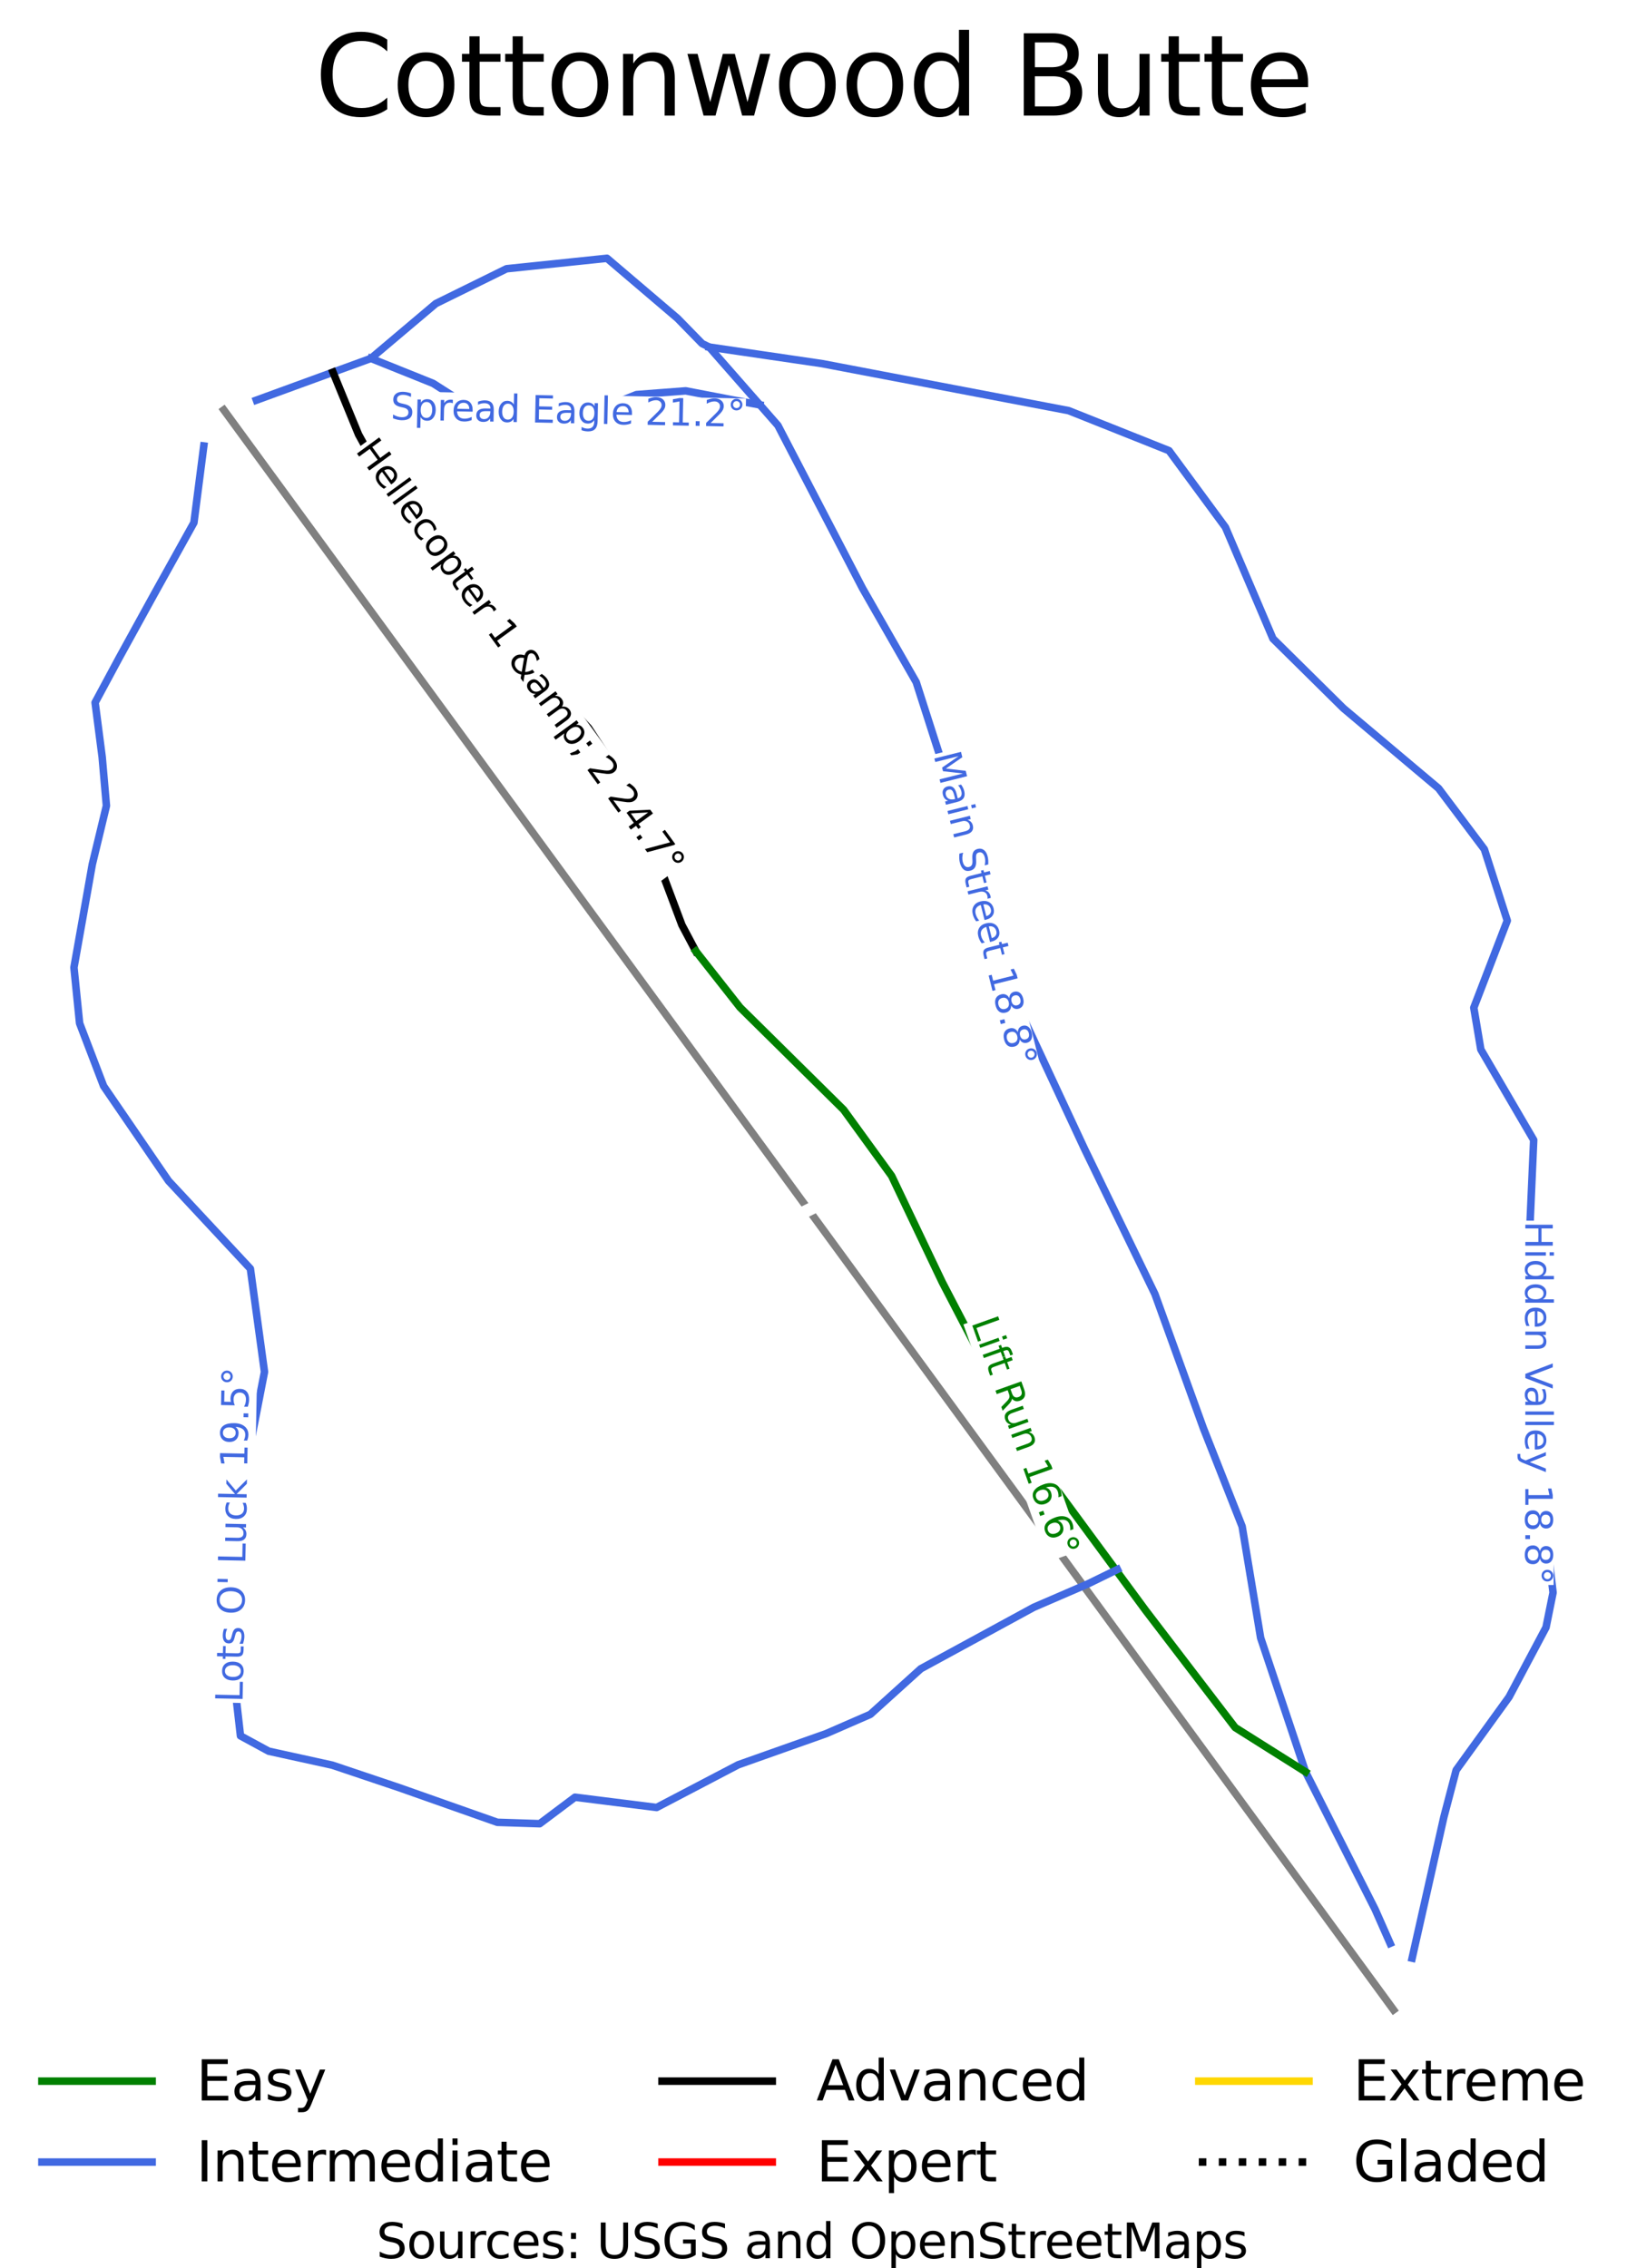 <?xml version="1.0" encoding="utf-8" standalone="no"?>
<!DOCTYPE svg PUBLIC "-//W3C//DTD SVG 1.1//EN"
  "http://www.w3.org/Graphics/SVG/1.1/DTD/svg11.dtd">
<svg height="123.431pt" version="1.1" viewBox="0 0 88.564 123.431" width="88.564pt" xmlns="http://www.w3.org/2000/svg" xmlns:xlink="http://www.w3.org/1999/xlink">
 <defs>
  <style type="text/css">*{stroke-linecap:butt;stroke-linejoin:round;}</style>
 </defs>
 <g id="figure_1">
  <g id="patch_1">
   <path d="M 0 123.431 
L 88.564 123.431 
L 88.564 0 
L 0 0 
z
" style="fill:#ffffff;"/>
  </g>
  <g id="axes_1">
   <g id="line2d_1">
    <path clip-path="url(#pa520567bc5)" d="M 13.958 21.777 
" style="fill:none;stroke:#008000;stroke-linecap:square;stroke-width:0.001;"/>
   </g>
   <g id="line2d_2">
    <path clip-path="url(#pa520567bc5)" d="M 13.958 21.777 
" style="fill:none;stroke:#4169e1;stroke-linecap:square;stroke-width:0.001;"/>
   </g>
   <g id="line2d_3">
    <path clip-path="url(#pa520567bc5)" d="M 13.958 21.777 
" style="fill:none;stroke:#000000;stroke-linecap:square;stroke-width:0.001;"/>
   </g>
   <g id="line2d_4">
    <path clip-path="url(#pa520567bc5)" d="M 13.958 21.777 
" style="fill:none;stroke:#ff0000;stroke-linecap:square;stroke-width:0.001;"/>
   </g>
   <g id="line2d_5">
    <path clip-path="url(#pa520567bc5)" d="M 13.958 21.777 
" style="fill:none;stroke:#ffd700;stroke-linecap:square;stroke-width:0.001;"/>
   </g>
   <g id="line2d_6">
    <path clip-path="url(#pa520567bc5)" d="M 13.958 21.777 
" style="fill:none;stroke:#000000;stroke-dasharray:0.001,0.002;stroke-dashoffset:0;stroke-width:0.001;"/>
   </g>
   <g id="line2d_7">
    <path clip-path="url(#pa520567bc5)" d="M 75.857 109.375 
L 73.867 106.654 
L 71.878 103.933 
L 69.888 101.212 
L 67.898 98.491 
L 65.908 95.77 
L 63.918 93.049 
L 61.928 90.328 
L 59.938 87.608 
L 57.949 84.887 
L 55.959 82.166 
L 53.969 79.445 
L 51.979 76.724 
L 49.989 74.003 
L 47.999 71.282 
L 46.009 68.561 
L 44.019 65.841 
L 42.03 63.12 
L 40.04 60.399 
L 38.05 57.678 
L 36.06 54.957 
L 34.07 52.236 
L 32.08 49.515 
L 30.09 46.795 
L 28.101 44.074 
L 26.111 41.353 
L 24.121 38.632 
L 22.131 35.911 
L 20.141 33.19 
L 18.151 30.469 
L 16.161 27.748 
L 14.172 25.028 
L 12.182 22.307 
" style="fill:none;stroke:#808080;stroke-linecap:square;stroke-width:0.41;"/>
   </g>
   <g id="line2d_8">
    <path clip-path="url(#pa520567bc5)" d="M 13.958 21.777 
L 15 21.397 
L 16.042 21.016 
L 17.084 20.636 
L 18.126 20.256 
L 19.159 19.88 
L 20.191 19.504 
L 21.074 18.758 
L 21.957 18.012 
L 22.84 17.267 
L 23.723 16.521 
L 24.686 16.047 
L 25.649 15.573 
L 26.612 15.099 
L 27.575 14.625 
L 28.942 14.483 
L 30.308 14.341 
L 31.675 14.198 
L 33.041 14.056 
L 34 14.873 
L 34.96 15.69 
L 35.919 16.507 
L 36.878 17.324 
L 38.22 18.698 
L 38.604 18.887 
L 39.294 19.674 
L 39.984 20.46 
L 40.674 21.247 
L 41.364 22.033 
L 42.344 23.151 
L 42.919 24.258 
L 43.495 25.365 
L 44.07 26.472 
L 44.645 27.579 
L 45.221 28.686 
L 45.796 29.793 
L 46.371 30.9 
L 46.947 32.007 
L 47.678 33.286 
L 48.41 34.565 
L 49.141 35.844 
L 49.873 37.123 
L 50.184 38.094 
L 50.496 39.065 
L 50.807 40.036 
L 51.119 41.007 
L 51.55 42.689 
L 51.982 44.37 
L 52.413 46.052 
L 52.845 47.733 
L 53.48 49.474 
L 54.116 51.215 
L 54.751 52.955 
L 55.387 54.696 
L 55.842 55.673 
L 56.297 56.65 
L 56.753 57.626 
L 57.208 58.603 
L 57.664 59.58 
L 58.119 60.557 
L 58.575 61.534 
L 59.03 62.51 
L 59.51 63.499 
L 59.989 64.488 
L 60.469 65.477 
L 60.949 66.466 
L 61.428 67.454 
L 61.908 68.443 
L 62.388 69.432 
L 62.867 70.421 
L 63.526 72.244 
L 64.185 74.068 
L 64.844 75.892 
L 65.503 77.716 
L 66.031 79.053 
L 66.559 80.391 
L 67.086 81.729 
L 67.614 83.067 
L 67.866 84.583 
L 68.118 86.099 
L 68.37 87.614 
L 68.621 89.13 
L 69.232 90.954 
L 69.843 92.777 
L 70.454 94.6 
L 71.065 96.424 
L 71.539 97.359 
L 72.013 98.295 
L 72.486 99.231 
L 72.96 100.166 
L 73.434 101.102 
L 73.907 102.037 
L 74.381 102.973 
L 74.854 103.908 
L 75.262 104.832 
L 75.67 105.756 
" style="fill:none;stroke:#4169e1;stroke-linecap:square;stroke-width:0.41;"/>
   </g>
   <g id="line2d_9">
    <path clip-path="url(#pa520567bc5)" d="M 38.604 18.887 
L 40.139 19.112 
L 41.673 19.337 
L 43.207 19.562 
L 44.741 19.787 
L 46.42 20.107 
L 48.098 20.427 
L 49.777 20.746 
L 51.455 21.066 
L 53.133 21.386 
L 54.812 21.706 
L 56.49 22.026 
L 58.168 22.346 
L 59.535 22.89 
L 60.901 23.435 
L 62.268 23.979 
L 63.634 24.524 
L 64.401 25.566 
L 65.169 26.608 
L 65.936 27.65 
L 66.703 28.692 
L 67.35 30.207 
L 67.998 31.723 
L 68.645 33.239 
L 69.292 34.755 
L 70.251 35.702 
L 71.21 36.649 
L 72.169 37.597 
L 73.128 38.544 
L 74.422 39.633 
L 75.717 40.723 
L 77.011 41.812 
L 78.306 42.901 
L 78.929 43.73 
L 79.553 44.559 
L 80.176 45.388 
L 80.799 46.217 
L 81.111 47.188 
L 81.423 48.159 
L 81.735 49.13 
L 82.047 50.101 
L 81.591 51.285 
L 81.136 52.469 
L 80.68 53.654 
L 80.224 54.838 
L 80.416 55.974 
L 80.607 57.111 
L 81.327 58.343 
L 82.046 59.574 
L 82.765 60.806 
L 83.485 62.038 
L 83.437 63.127 
L 83.389 64.216 
L 83.341 65.305 
L 83.293 66.395 
L 83.365 68.218 
L 83.437 70.042 
L 83.509 71.865 
L 83.581 73.689 
L 83.581 75.015 
L 83.581 76.341 
L 83.581 77.668 
L 83.581 78.994 
L 83.725 80.107 
L 83.868 81.22 
L 84.012 82.333 
L 84.156 83.446 
L 84.347 85.057 
L 84.539 86.667 
L 84.156 88.561 
L 83.653 89.509 
L 83.149 90.456 
L 82.646 91.404 
L 82.143 92.351 
L 81.423 93.346 
L 80.704 94.341 
L 79.984 95.335 
L 79.265 96.33 
L 78.929 97.609 
L 78.594 98.888 
L 78.378 99.847 
L 78.162 100.806 
L 77.947 101.765 
L 77.731 102.724 
L 77.515 103.683 
L 77.299 104.642 
L 77.083 105.601 
L 76.868 106.561 
" style="fill:none;stroke:#4169e1;stroke-linecap:square;stroke-width:0.41;"/>
   </g>
   <g id="line2d_10">
    <path clip-path="url(#pa520567bc5)" d="M 20.191 19.504 
L 21.883 20.183 
L 23.575 20.863 
L 24.64 21.542 
L 25.706 22.221 
L 27.357 22.425 
L 28.543 22.442 
L 29.729 22.459 
L 30.915 22.476 
L 32.101 22.493 
L 33.373 21.983 
L 34.645 21.474 
L 35.986 21.372 
L 37.326 21.27 
L 38.564 21.508 
L 39.802 21.746 
L 41.364 22.033 
" style="fill:none;stroke:#4169e1;stroke-linecap:square;stroke-width:0.41;"/>
   </g>
   <g id="line2d_11">
    <path clip-path="url(#pa520567bc5)" d="M 18.126 20.256 
L 18.822 21.952 
L 19.518 23.647 
L 20.034 24.581 
L 20.549 25.515 
L 21.065 26.449 
L 21.581 27.383 
L 22.139 28.181 
L 22.698 28.979 
L 23.257 29.777 
L 23.815 30.575 
L 24.374 31.373 
L 24.932 32.171 
L 25.491 32.969 
L 26.05 33.767 
L 27.133 34.786 
L 28.216 35.805 
L 29.299 36.824 
L 30.382 37.843 
L 31.207 38.726 
L 32.032 39.609 
L 32.788 40.763 
L 33.545 41.918 
L 33.992 42.835 
L 34.438 43.752 
L 34.885 44.669 
L 35.332 45.586 
L 35.779 46.774 
L 36.226 47.963 
L 36.673 49.151 
L 37.12 50.34 
L 37.877 51.766 
" style="fill:none;stroke:#000000;stroke-linecap:square;stroke-width:0.41;"/>
   </g>
   <g id="line2d_12">
    <path clip-path="url(#pa520567bc5)" d="M 37.877 51.766 
L 39.08 53.294 
L 40.283 54.823 
L 40.988 55.519 
L 41.693 56.215 
L 42.398 56.911 
L 43.102 57.607 
L 43.807 58.303 
L 44.512 58.999 
L 45.217 59.696 
L 45.922 60.392 
L 46.575 61.292 
L 47.228 62.192 
L 47.882 63.092 
L 48.535 63.992 
L 49.222 65.435 
L 49.91 66.879 
L 50.597 68.322 
L 51.285 69.765 
L 51.912 70.971 
L 52.539 72.176 
L 53.167 73.382 
L 53.794 74.587 
L 54.422 75.793 
L 55.049 76.998 
L 55.676 78.204 
L 56.304 79.409 
L 57.06 80.437 
L 57.816 81.464 
L 58.573 82.491 
L 59.329 83.519 
L 60.086 84.546 
L 60.842 85.573 
L 61.598 86.6 
L 62.355 87.628 
L 62.965 88.426 
L 63.575 89.224 
L 64.185 90.022 
L 64.795 90.82 
L 65.405 91.618 
L 66.015 92.416 
L 66.625 93.214 
L 67.236 94.012 
L 68.193 94.615 
L 69.15 95.218 
L 70.108 95.821 
L 71.065 96.424 
" style="fill:none;stroke:#008000;stroke-linecap:square;stroke-width:0.41;"/>
   </g>
   <g id="line2d_13">
    <path clip-path="url(#pa520567bc5)" d="M 11.093 24.27 
L 10.959 25.313 
L 10.824 26.357 
L 10.69 27.4 
L 10.556 28.443 
L 10.018 29.411 
L 9.48 30.379 
L 8.942 31.346 
L 8.404 32.314 
L 7.924 33.186 
L 7.444 34.059 
L 6.964 34.931 
L 6.484 35.804 
L 5.831 37.018 
L 5.177 38.233 
L 5.369 39.713 
L 5.561 41.193 
L 5.677 42.52 
L 5.793 43.848 
L 5.409 45.442 
L 5.024 47.036 
L 4.775 48.44 
L 4.525 49.844 
L 4.275 51.247 
L 4.026 52.651 
L 4.179 54.169 
L 4.333 55.686 
L 4.986 57.394 
L 5.639 59.101 
L 6.522 60.391 
L 7.406 61.681 
L 8.289 62.972 
L 9.173 64.262 
L 10.287 65.457 
L 11.401 66.652 
L 12.515 67.847 
L 13.629 69.042 
L 13.821 70.446 
L 14.013 71.85 
L 14.205 73.254 
L 14.397 74.658 
L 14.205 75.645 
L 14.013 76.631 
L 13.821 77.618 
L 13.629 78.604 
L 13.436 79.591 
L 13.244 80.577 
L 13.052 81.564 
L 12.86 82.55 
L 12.831 83.537 
L 12.802 84.523 
L 12.774 85.51 
L 12.745 86.496 
L 12.716 87.483 
L 12.687 88.469 
L 12.659 89.455 
L 12.63 90.442 
L 12.745 91.447 
L 12.86 92.453 
L 12.975 93.458 
L 13.09 94.464 
L 14.627 95.299 
L 16.356 95.678 
L 18.084 96.058 
L 19.89 96.665 
L 21.696 97.272 
L 23.04 97.746 
L 24.384 98.22 
L 25.729 98.695 
L 27.073 99.169 
L 28.225 99.207 
L 29.377 99.245 
L 30.338 98.524 
L 31.299 97.803 
L 32.41 97.943 
L 33.521 98.083 
L 34.633 98.222 
L 35.744 98.362 
L 36.854 97.781 
L 37.964 97.2 
L 39.074 96.619 
L 40.184 96.038 
L 41.381 95.614 
L 42.578 95.19 
L 43.776 94.766 
L 44.973 94.342 
L 46.174 93.818 
L 47.375 93.295 
L 48.748 92.054 
L 50.122 90.813 
L 51.658 89.977 
L 53.195 89.141 
L 54.732 88.305 
L 56.269 87.469 
L 57.746 86.831 
L 59.224 86.192 
L 60.825 85.41 
" style="fill:none;stroke:#4169e1;stroke-linecap:square;stroke-width:0.41;"/>
   </g>
   <g id="text_1">
    <g id="patch_2">
     <path d="M 42.985 65.981 
L 43.288 66.585 
L 45.054 65.7 
L 44.751 65.096 
z
" style="fill:#ffffff;"/>
    </g>
    <!--   -->
    <g style="fill:#808080;" transform="translate(43.384 65.804)rotate(-296.618)scale(0.02 -0.02)">
     <defs>
      <path id="DejaVuSans-20" transform="scale(0.016)"/>
     </defs>
     <use xlink:href="#DejaVuSans-20"/>
    </g>
   </g>
   <g id="text_2">
    <g id="patch_3">
     <path d="M 50.385 41.169 
L 54.659 58.258 
L 56.576 57.778 
L 52.301 40.69 
z
" style="fill:#ffffff;"/>
    </g>
    <!-- Main Street 18.8° -->
    <g style="fill:#4169e1;" transform="translate(50.813 41.083)rotate(-284.044)scale(0.02 -0.02)">
     <defs>
      <path d="M 628 4666 
L 1569 4666 
L 2759 1491 
L 3956 4666 
L 4897 4666 
L 4897 0 
L 4281 0 
L 4281 4097 
L 3078 897 
L 2444 897 
L 1241 4097 
L 1241 0 
L 628 0 
L 628 4666 
z
" id="DejaVuSans-4d" transform="scale(0.016)"/>
      <path d="M 2194 1759 
Q 1497 1759 1228 1600 
Q 959 1441 959 1056 
Q 959 750 1161 570 
Q 1363 391 1709 391 
Q 2188 391 2477 730 
Q 2766 1069 2766 1631 
L 2766 1759 
L 2194 1759 
z
M 3341 1997 
L 3341 0 
L 2766 0 
L 2766 531 
Q 2569 213 2275 61 
Q 1981 -91 1556 -91 
Q 1019 -91 701 211 
Q 384 513 384 1019 
Q 384 1609 779 1909 
Q 1175 2209 1959 2209 
L 2766 2209 
L 2766 2266 
Q 2766 2663 2505 2880 
Q 2244 3097 1772 3097 
Q 1472 3097 1187 3025 
Q 903 2953 641 2809 
L 641 3341 
Q 956 3463 1253 3523 
Q 1550 3584 1831 3584 
Q 2591 3584 2966 3190 
Q 3341 2797 3341 1997 
z
" id="DejaVuSans-61" transform="scale(0.016)"/>
      <path d="M 603 3500 
L 1178 3500 
L 1178 0 
L 603 0 
L 603 3500 
z
M 603 4863 
L 1178 4863 
L 1178 4134 
L 603 4134 
L 603 4863 
z
" id="DejaVuSans-69" transform="scale(0.016)"/>
      <path d="M 3513 2113 
L 3513 0 
L 2938 0 
L 2938 2094 
Q 2938 2591 2744 2837 
Q 2550 3084 2163 3084 
Q 1697 3084 1428 2787 
Q 1159 2491 1159 1978 
L 1159 0 
L 581 0 
L 581 3500 
L 1159 3500 
L 1159 2956 
Q 1366 3272 1645 3428 
Q 1925 3584 2291 3584 
Q 2894 3584 3203 3211 
Q 3513 2838 3513 2113 
z
" id="DejaVuSans-6e" transform="scale(0.016)"/>
      <path d="M 3425 4513 
L 3425 3897 
Q 3066 4069 2747 4153 
Q 2428 4238 2131 4238 
Q 1616 4238 1336 4038 
Q 1056 3838 1056 3469 
Q 1056 3159 1242 3001 
Q 1428 2844 1947 2747 
L 2328 2669 
Q 3034 2534 3370 2195 
Q 3706 1856 3706 1288 
Q 3706 609 3251 259 
Q 2797 -91 1919 -91 
Q 1588 -91 1214 -16 
Q 841 59 441 206 
L 441 856 
Q 825 641 1194 531 
Q 1563 422 1919 422 
Q 2459 422 2753 634 
Q 3047 847 3047 1241 
Q 3047 1584 2836 1778 
Q 2625 1972 2144 2069 
L 1759 2144 
Q 1053 2284 737 2584 
Q 422 2884 422 3419 
Q 422 4038 858 4394 
Q 1294 4750 2059 4750 
Q 2388 4750 2728 4690 
Q 3069 4631 3425 4513 
z
" id="DejaVuSans-53" transform="scale(0.016)"/>
      <path d="M 1172 4494 
L 1172 3500 
L 2356 3500 
L 2356 3053 
L 1172 3053 
L 1172 1153 
Q 1172 725 1289 603 
Q 1406 481 1766 481 
L 2356 481 
L 2356 0 
L 1766 0 
Q 1100 0 847 248 
Q 594 497 594 1153 
L 594 3053 
L 172 3053 
L 172 3500 
L 594 3500 
L 594 4494 
L 1172 4494 
z
" id="DejaVuSans-74" transform="scale(0.016)"/>
      <path d="M 2631 2963 
Q 2534 3019 2420 3045 
Q 2306 3072 2169 3072 
Q 1681 3072 1420 2755 
Q 1159 2438 1159 1844 
L 1159 0 
L 581 0 
L 581 3500 
L 1159 3500 
L 1159 2956 
Q 1341 3275 1631 3429 
Q 1922 3584 2338 3584 
Q 2397 3584 2469 3576 
Q 2541 3569 2628 3553 
L 2631 2963 
z
" id="DejaVuSans-72" transform="scale(0.016)"/>
      <path d="M 3597 1894 
L 3597 1613 
L 953 1613 
Q 991 1019 1311 708 
Q 1631 397 2203 397 
Q 2534 397 2845 478 
Q 3156 559 3463 722 
L 3463 178 
Q 3153 47 2828 -22 
Q 2503 -91 2169 -91 
Q 1331 -91 842 396 
Q 353 884 353 1716 
Q 353 2575 817 3079 
Q 1281 3584 2069 3584 
Q 2775 3584 3186 3129 
Q 3597 2675 3597 1894 
z
M 3022 2063 
Q 3016 2534 2758 2815 
Q 2500 3097 2075 3097 
Q 1594 3097 1305 2825 
Q 1016 2553 972 2059 
L 3022 2063 
z
" id="DejaVuSans-65" transform="scale(0.016)"/>
      <path d="M 794 531 
L 1825 531 
L 1825 4091 
L 703 3866 
L 703 4441 
L 1819 4666 
L 2450 4666 
L 2450 531 
L 3481 531 
L 3481 0 
L 794 0 
L 794 531 
z
" id="DejaVuSans-31" transform="scale(0.016)"/>
      <path d="M 2034 2216 
Q 1584 2216 1326 1975 
Q 1069 1734 1069 1313 
Q 1069 891 1326 650 
Q 1584 409 2034 409 
Q 2484 409 2743 651 
Q 3003 894 3003 1313 
Q 3003 1734 2745 1975 
Q 2488 2216 2034 2216 
z
M 1403 2484 
Q 997 2584 770 2862 
Q 544 3141 544 3541 
Q 544 4100 942 4425 
Q 1341 4750 2034 4750 
Q 2731 4750 3128 4425 
Q 3525 4100 3525 3541 
Q 3525 3141 3298 2862 
Q 3072 2584 2669 2484 
Q 3125 2378 3379 2068 
Q 3634 1759 3634 1313 
Q 3634 634 3220 271 
Q 2806 -91 2034 -91 
Q 1263 -91 848 271 
Q 434 634 434 1313 
Q 434 1759 690 2068 
Q 947 2378 1403 2484 
z
M 1172 3481 
Q 1172 3119 1398 2916 
Q 1625 2713 2034 2713 
Q 2441 2713 2670 2916 
Q 2900 3119 2900 3481 
Q 2900 3844 2670 4047 
Q 2441 4250 2034 4250 
Q 1625 4250 1398 4047 
Q 1172 3844 1172 3481 
z
" id="DejaVuSans-38" transform="scale(0.016)"/>
      <path d="M 684 794 
L 1344 794 
L 1344 0 
L 684 0 
L 684 794 
z
" id="DejaVuSans-2e" transform="scale(0.016)"/>
      <path d="M 1600 4347 
Q 1350 4347 1178 4173 
Q 1006 4000 1006 3750 
Q 1006 3503 1178 3333 
Q 1350 3163 1600 3163 
Q 1850 3163 2022 3333 
Q 2194 3503 2194 3750 
Q 2194 3997 2020 4172 
Q 1847 4347 1600 4347 
z
M 1600 4750 
Q 1800 4750 1984 4673 
Q 2169 4597 2303 4453 
Q 2447 4313 2519 4134 
Q 2591 3956 2591 3750 
Q 2591 3338 2302 3052 
Q 2013 2766 1594 2766 
Q 1172 2766 890 3047 
Q 609 3328 609 3750 
Q 609 4169 896 4459 
Q 1184 4750 1600 4750 
z
" id="DejaVuSans-b0" transform="scale(0.016)"/>
     </defs>
     <use xlink:href="#DejaVuSans-4d"/>
     <use x="86.279" xlink:href="#DejaVuSans-61"/>
     <use x="147.559" xlink:href="#DejaVuSans-69"/>
     <use x="175.342" xlink:href="#DejaVuSans-6e"/>
     <use x="238.721" xlink:href="#DejaVuSans-20"/>
     <use x="270.508" xlink:href="#DejaVuSans-53"/>
     <use x="333.984" xlink:href="#DejaVuSans-74"/>
     <use x="373.193" xlink:href="#DejaVuSans-72"/>
     <use x="412.057" xlink:href="#DejaVuSans-65"/>
     <use x="473.58" xlink:href="#DejaVuSans-65"/>
     <use x="535.104" xlink:href="#DejaVuSans-74"/>
     <use x="574.312" xlink:href="#DejaVuSans-20"/>
     <use x="606.1" xlink:href="#DejaVuSans-31"/>
     <use x="669.723" xlink:href="#DejaVuSans-38"/>
     <use x="733.346" xlink:href="#DejaVuSans-2e"/>
     <use x="765.133" xlink:href="#DejaVuSans-38"/>
     <use x="828.756" xlink:href="#DejaVuSans-b0"/>
    </g>
   </g>
   <g id="text_3">
    <g id="patch_4">
     <path d="M 82.593 66.428 
L 82.593 86.254 
L 84.569 86.254 
L 84.569 66.428 
z
" style="fill:#ffffff;"/>
    </g>
    <!-- Hidden Valley 18.8° -->
    <g style="fill:#4169e1;" transform="translate(83.029 66.448)rotate(-270)scale(0.02 -0.02)">
     <defs>
      <path d="M 628 4666 
L 1259 4666 
L 1259 2753 
L 3553 2753 
L 3553 4666 
L 4184 4666 
L 4184 0 
L 3553 0 
L 3553 2222 
L 1259 2222 
L 1259 0 
L 628 0 
L 628 4666 
z
" id="DejaVuSans-48" transform="scale(0.016)"/>
      <path d="M 2906 2969 
L 2906 4863 
L 3481 4863 
L 3481 0 
L 2906 0 
L 2906 525 
Q 2725 213 2448 61 
Q 2172 -91 1784 -91 
Q 1150 -91 751 415 
Q 353 922 353 1747 
Q 353 2572 751 3078 
Q 1150 3584 1784 3584 
Q 2172 3584 2448 3432 
Q 2725 3281 2906 2969 
z
M 947 1747 
Q 947 1113 1208 752 
Q 1469 391 1925 391 
Q 2381 391 2643 752 
Q 2906 1113 2906 1747 
Q 2906 2381 2643 2742 
Q 2381 3103 1925 3103 
Q 1469 3103 1208 2742 
Q 947 2381 947 1747 
z
" id="DejaVuSans-64" transform="scale(0.016)"/>
      <path d="M 1831 0 
L 50 4666 
L 709 4666 
L 2188 738 
L 3669 4666 
L 4325 4666 
L 2547 0 
L 1831 0 
z
" id="DejaVuSans-56" transform="scale(0.016)"/>
      <path d="M 603 4863 
L 1178 4863 
L 1178 0 
L 603 0 
L 603 4863 
z
" id="DejaVuSans-6c" transform="scale(0.016)"/>
      <path d="M 2059 -325 
Q 1816 -950 1584 -1140 
Q 1353 -1331 966 -1331 
L 506 -1331 
L 506 -850 
L 844 -850 
Q 1081 -850 1212 -737 
Q 1344 -625 1503 -206 
L 1606 56 
L 191 3500 
L 800 3500 
L 1894 763 
L 2988 3500 
L 3597 3500 
L 2059 -325 
z
" id="DejaVuSans-79" transform="scale(0.016)"/>
     </defs>
     <use xlink:href="#DejaVuSans-48"/>
     <use x="75.195" xlink:href="#DejaVuSans-69"/>
     <use x="102.979" xlink:href="#DejaVuSans-64"/>
     <use x="166.455" xlink:href="#DejaVuSans-64"/>
     <use x="229.932" xlink:href="#DejaVuSans-65"/>
     <use x="291.455" xlink:href="#DejaVuSans-6e"/>
     <use x="354.834" xlink:href="#DejaVuSans-20"/>
     <use x="386.621" xlink:href="#DejaVuSans-56"/>
     <use x="447.279" xlink:href="#DejaVuSans-61"/>
     <use x="508.559" xlink:href="#DejaVuSans-6c"/>
     <use x="536.342" xlink:href="#DejaVuSans-6c"/>
     <use x="564.125" xlink:href="#DejaVuSans-65"/>
     <use x="625.648" xlink:href="#DejaVuSans-79"/>
     <use x="684.828" xlink:href="#DejaVuSans-20"/>
     <use x="716.615" xlink:href="#DejaVuSans-31"/>
     <use x="780.238" xlink:href="#DejaVuSans-38"/>
     <use x="843.861" xlink:href="#DejaVuSans-2e"/>
     <use x="875.648" xlink:href="#DejaVuSans-38"/>
     <use x="939.271" xlink:href="#DejaVuSans-b0"/>
    </g>
   </g>
   <g id="text_4">
    <g id="patch_5">
     <path d="M 21.22 23.262 
L 40.568 23.666 
L 40.609 21.69 
L 21.261 21.287 
z
" style="fill:#ffffff;"/>
    </g>
    <!-- Spread Eagle 21.2° -->
    <g style="fill:#4169e1;" transform="translate(21.249 22.827)rotate(-358.805)scale(0.02 -0.02)">
     <defs>
      <path d="M 1159 525 
L 1159 -1331 
L 581 -1331 
L 581 3500 
L 1159 3500 
L 1159 2969 
Q 1341 3281 1617 3432 
Q 1894 3584 2278 3584 
Q 2916 3584 3314 3078 
Q 3713 2572 3713 1747 
Q 3713 922 3314 415 
Q 2916 -91 2278 -91 
Q 1894 -91 1617 61 
Q 1341 213 1159 525 
z
M 3116 1747 
Q 3116 2381 2855 2742 
Q 2594 3103 2138 3103 
Q 1681 3103 1420 2742 
Q 1159 2381 1159 1747 
Q 1159 1113 1420 752 
Q 1681 391 2138 391 
Q 2594 391 2855 752 
Q 3116 1113 3116 1747 
z
" id="DejaVuSans-70" transform="scale(0.016)"/>
      <path d="M 628 4666 
L 3578 4666 
L 3578 4134 
L 1259 4134 
L 1259 2753 
L 3481 2753 
L 3481 2222 
L 1259 2222 
L 1259 531 
L 3634 531 
L 3634 0 
L 628 0 
L 628 4666 
z
" id="DejaVuSans-45" transform="scale(0.016)"/>
      <path d="M 2906 1791 
Q 2906 2416 2648 2759 
Q 2391 3103 1925 3103 
Q 1463 3103 1205 2759 
Q 947 2416 947 1791 
Q 947 1169 1205 825 
Q 1463 481 1925 481 
Q 2391 481 2648 825 
Q 2906 1169 2906 1791 
z
M 3481 434 
Q 3481 -459 3084 -895 
Q 2688 -1331 1869 -1331 
Q 1566 -1331 1297 -1286 
Q 1028 -1241 775 -1147 
L 775 -588 
Q 1028 -725 1275 -790 
Q 1522 -856 1778 -856 
Q 2344 -856 2625 -561 
Q 2906 -266 2906 331 
L 2906 616 
Q 2728 306 2450 153 
Q 2172 0 1784 0 
Q 1141 0 747 490 
Q 353 981 353 1791 
Q 353 2603 747 3093 
Q 1141 3584 1784 3584 
Q 2172 3584 2450 3431 
Q 2728 3278 2906 2969 
L 2906 3500 
L 3481 3500 
L 3481 434 
z
" id="DejaVuSans-67" transform="scale(0.016)"/>
      <path d="M 1228 531 
L 3431 531 
L 3431 0 
L 469 0 
L 469 531 
Q 828 903 1448 1529 
Q 2069 2156 2228 2338 
Q 2531 2678 2651 2914 
Q 2772 3150 2772 3378 
Q 2772 3750 2511 3984 
Q 2250 4219 1831 4219 
Q 1534 4219 1204 4116 
Q 875 4013 500 3803 
L 500 4441 
Q 881 4594 1212 4672 
Q 1544 4750 1819 4750 
Q 2544 4750 2975 4387 
Q 3406 4025 3406 3419 
Q 3406 3131 3298 2873 
Q 3191 2616 2906 2266 
Q 2828 2175 2409 1742 
Q 1991 1309 1228 531 
z
" id="DejaVuSans-32" transform="scale(0.016)"/>
     </defs>
     <use xlink:href="#DejaVuSans-53"/>
     <use x="63.477" xlink:href="#DejaVuSans-70"/>
     <use x="126.953" xlink:href="#DejaVuSans-72"/>
     <use x="165.816" xlink:href="#DejaVuSans-65"/>
     <use x="227.34" xlink:href="#DejaVuSans-61"/>
     <use x="288.619" xlink:href="#DejaVuSans-64"/>
     <use x="352.096" xlink:href="#DejaVuSans-20"/>
     <use x="383.883" xlink:href="#DejaVuSans-45"/>
     <use x="447.066" xlink:href="#DejaVuSans-61"/>
     <use x="508.346" xlink:href="#DejaVuSans-67"/>
     <use x="571.822" xlink:href="#DejaVuSans-6c"/>
     <use x="599.605" xlink:href="#DejaVuSans-65"/>
     <use x="661.129" xlink:href="#DejaVuSans-20"/>
     <use x="692.916" xlink:href="#DejaVuSans-32"/>
     <use x="756.539" xlink:href="#DejaVuSans-31"/>
     <use x="820.162" xlink:href="#DejaVuSans-2e"/>
     <use x="851.949" xlink:href="#DejaVuSans-32"/>
     <use x="915.572" xlink:href="#DejaVuSans-b0"/>
    </g>
   </g>
   <g id="text_5">
    <g id="patch_6">
     <path d="M 18.95 24.761 
L 35.884 48.012 
L 37.481 46.849 
L 20.547 23.598 
z
" style="fill:#ffffff;"/>
    </g>
    <!-- Hellecopter 1 &amp;amp; 2 24.7° -->
    <g transform="translate(19.314 24.521)rotate(-306.067)scale(0.02 -0.02)">
     <defs>
      <path d="M 3122 3366 
L 3122 2828 
Q 2878 2963 2633 3030 
Q 2388 3097 2138 3097 
Q 1578 3097 1268 2742 
Q 959 2388 959 1747 
Q 959 1106 1268 751 
Q 1578 397 2138 397 
Q 2388 397 2633 464 
Q 2878 531 3122 666 
L 3122 134 
Q 2881 22 2623 -34 
Q 2366 -91 2075 -91 
Q 1284 -91 818 406 
Q 353 903 353 1747 
Q 353 2603 823 3093 
Q 1294 3584 2113 3584 
Q 2378 3584 2631 3529 
Q 2884 3475 3122 3366 
z
" id="DejaVuSans-63" transform="scale(0.016)"/>
      <path d="M 1959 3097 
Q 1497 3097 1228 2736 
Q 959 2375 959 1747 
Q 959 1119 1226 758 
Q 1494 397 1959 397 
Q 2419 397 2687 759 
Q 2956 1122 2956 1747 
Q 2956 2369 2687 2733 
Q 2419 3097 1959 3097 
z
M 1959 3584 
Q 2709 3584 3137 3096 
Q 3566 2609 3566 1747 
Q 3566 888 3137 398 
Q 2709 -91 1959 -91 
Q 1206 -91 779 398 
Q 353 888 353 1747 
Q 353 2609 779 3096 
Q 1206 3584 1959 3584 
z
" id="DejaVuSans-6f" transform="scale(0.016)"/>
      <path d="M 1556 2509 
Q 1272 2256 1139 2004 
Q 1006 1753 1006 1478 
Q 1006 1022 1337 719 
Q 1669 416 2169 416 
Q 2466 416 2725 514 
Q 2984 613 3213 813 
L 1556 2509 
z
M 1997 2859 
L 3584 1234 
Q 3769 1513 3872 1830 
Q 3975 2147 3994 2503 
L 4575 2503 
Q 4538 2091 4375 1687 
Q 4213 1284 3922 891 
L 4794 0 
L 4006 0 
L 3559 459 
Q 3234 181 2878 45 
Q 2522 -91 2113 -91 
Q 1359 -91 881 339 
Q 403 769 403 1441 
Q 403 1841 612 2192 
Q 822 2544 1241 2853 
Q 1091 3050 1012 3245 
Q 934 3441 934 3628 
Q 934 4134 1281 4442 
Q 1628 4750 2203 4750 
Q 2463 4750 2720 4694 
Q 2978 4638 3244 4525 
L 3244 3956 
Q 2972 4103 2725 4179 
Q 2478 4256 2266 4256 
Q 1938 4256 1733 4082 
Q 1528 3909 1528 3634 
Q 1528 3475 1620 3314 
Q 1713 3153 1997 2859 
z
" id="DejaVuSans-26" transform="scale(0.016)"/>
      <path d="M 3328 2828 
Q 3544 3216 3844 3400 
Q 4144 3584 4550 3584 
Q 5097 3584 5394 3201 
Q 5691 2819 5691 2113 
L 5691 0 
L 5113 0 
L 5113 2094 
Q 5113 2597 4934 2840 
Q 4756 3084 4391 3084 
Q 3944 3084 3684 2787 
Q 3425 2491 3425 1978 
L 3425 0 
L 2847 0 
L 2847 2094 
Q 2847 2600 2669 2842 
Q 2491 3084 2119 3084 
Q 1678 3084 1418 2786 
Q 1159 2488 1159 1978 
L 1159 0 
L 581 0 
L 581 3500 
L 1159 3500 
L 1159 2956 
Q 1356 3278 1631 3431 
Q 1906 3584 2284 3584 
Q 2666 3584 2933 3390 
Q 3200 3197 3328 2828 
z
" id="DejaVuSans-6d" transform="scale(0.016)"/>
      <path d="M 750 3309 
L 1409 3309 
L 1409 2516 
L 750 2516 
L 750 3309 
z
M 750 794 
L 1409 794 
L 1409 256 
L 897 -744 
L 494 -744 
L 750 256 
L 750 794 
z
" id="DejaVuSans-3b" transform="scale(0.016)"/>
      <path d="M 2419 4116 
L 825 1625 
L 2419 1625 
L 2419 4116 
z
M 2253 4666 
L 3047 4666 
L 3047 1625 
L 3713 1625 
L 3713 1100 
L 3047 1100 
L 3047 0 
L 2419 0 
L 2419 1100 
L 313 1100 
L 313 1709 
L 2253 4666 
z
" id="DejaVuSans-34" transform="scale(0.016)"/>
      <path d="M 525 4666 
L 3525 4666 
L 3525 4397 
L 1831 0 
L 1172 0 
L 2766 4134 
L 525 4134 
L 525 4666 
z
" id="DejaVuSans-37" transform="scale(0.016)"/>
     </defs>
     <use xlink:href="#DejaVuSans-48"/>
     <use x="75.195" xlink:href="#DejaVuSans-65"/>
     <use x="136.719" xlink:href="#DejaVuSans-6c"/>
     <use x="164.502" xlink:href="#DejaVuSans-6c"/>
     <use x="192.285" xlink:href="#DejaVuSans-65"/>
     <use x="253.809" xlink:href="#DejaVuSans-63"/>
     <use x="308.789" xlink:href="#DejaVuSans-6f"/>
     <use x="369.971" xlink:href="#DejaVuSans-70"/>
     <use x="433.447" xlink:href="#DejaVuSans-74"/>
     <use x="472.656" xlink:href="#DejaVuSans-65"/>
     <use x="534.18" xlink:href="#DejaVuSans-72"/>
     <use x="575.293" xlink:href="#DejaVuSans-20"/>
     <use x="607.08" xlink:href="#DejaVuSans-31"/>
     <use x="670.703" xlink:href="#DejaVuSans-20"/>
     <use x="702.49" xlink:href="#DejaVuSans-26"/>
     <use x="780.469" xlink:href="#DejaVuSans-61"/>
     <use x="841.748" xlink:href="#DejaVuSans-6d"/>
     <use x="939.16" xlink:href="#DejaVuSans-70"/>
     <use x="1002.637" xlink:href="#DejaVuSans-3b"/>
     <use x="1036.328" xlink:href="#DejaVuSans-20"/>
     <use x="1068.115" xlink:href="#DejaVuSans-32"/>
     <use x="1131.738" xlink:href="#DejaVuSans-20"/>
     <use x="1163.525" xlink:href="#DejaVuSans-32"/>
     <use x="1227.148" xlink:href="#DejaVuSans-34"/>
     <use x="1290.771" xlink:href="#DejaVuSans-2e"/>
     <use x="1322.559" xlink:href="#DejaVuSans-37"/>
     <use x="1386.182" xlink:href="#DejaVuSans-b0"/>
    </g>
   </g>
   <g id="text_6">
    <g id="patch_7">
     <path d="M 52.441 72.073 
L 57.051 84.998 
L 58.911 84.334 
L 54.302 71.41 
z
" style="fill:#ffffff;"/>
    </g>
    <!-- Lift Run 16.6° -->
    <g style="fill:#008000;" transform="translate(52.858 71.946)rotate(-289.628)scale(0.02 -0.02)">
     <defs>
      <path d="M 628 4666 
L 1259 4666 
L 1259 531 
L 3531 531 
L 3531 0 
L 628 0 
L 628 4666 
z
" id="DejaVuSans-4c" transform="scale(0.016)"/>
      <path d="M 2375 4863 
L 2375 4384 
L 1825 4384 
Q 1516 4384 1395 4259 
Q 1275 4134 1275 3809 
L 1275 3500 
L 2222 3500 
L 2222 3053 
L 1275 3053 
L 1275 0 
L 697 0 
L 697 3053 
L 147 3053 
L 147 3500 
L 697 3500 
L 697 3744 
Q 697 4328 969 4595 
Q 1241 4863 1831 4863 
L 2375 4863 
z
" id="DejaVuSans-66" transform="scale(0.016)"/>
      <path d="M 2841 2188 
Q 3044 2119 3236 1894 
Q 3428 1669 3622 1275 
L 4263 0 
L 3584 0 
L 2988 1197 
Q 2756 1666 2539 1819 
Q 2322 1972 1947 1972 
L 1259 1972 
L 1259 0 
L 628 0 
L 628 4666 
L 2053 4666 
Q 2853 4666 3247 4331 
Q 3641 3997 3641 3322 
Q 3641 2881 3436 2590 
Q 3231 2300 2841 2188 
z
M 1259 4147 
L 1259 2491 
L 2053 2491 
Q 2509 2491 2742 2702 
Q 2975 2913 2975 3322 
Q 2975 3731 2742 3939 
Q 2509 4147 2053 4147 
L 1259 4147 
z
" id="DejaVuSans-52" transform="scale(0.016)"/>
      <path d="M 544 1381 
L 544 3500 
L 1119 3500 
L 1119 1403 
Q 1119 906 1312 657 
Q 1506 409 1894 409 
Q 2359 409 2629 706 
Q 2900 1003 2900 1516 
L 2900 3500 
L 3475 3500 
L 3475 0 
L 2900 0 
L 2900 538 
Q 2691 219 2414 64 
Q 2138 -91 1772 -91 
Q 1169 -91 856 284 
Q 544 659 544 1381 
z
M 1991 3584 
L 1991 3584 
z
" id="DejaVuSans-75" transform="scale(0.016)"/>
      <path d="M 2113 2584 
Q 1688 2584 1439 2293 
Q 1191 2003 1191 1497 
Q 1191 994 1439 701 
Q 1688 409 2113 409 
Q 2538 409 2786 701 
Q 3034 994 3034 1497 
Q 3034 2003 2786 2293 
Q 2538 2584 2113 2584 
z
M 3366 4563 
L 3366 3988 
Q 3128 4100 2886 4159 
Q 2644 4219 2406 4219 
Q 1781 4219 1451 3797 
Q 1122 3375 1075 2522 
Q 1259 2794 1537 2939 
Q 1816 3084 2150 3084 
Q 2853 3084 3261 2657 
Q 3669 2231 3669 1497 
Q 3669 778 3244 343 
Q 2819 -91 2113 -91 
Q 1303 -91 875 529 
Q 447 1150 447 2328 
Q 447 3434 972 4092 
Q 1497 4750 2381 4750 
Q 2619 4750 2861 4703 
Q 3103 4656 3366 4563 
z
" id="DejaVuSans-36" transform="scale(0.016)"/>
     </defs>
     <use xlink:href="#DejaVuSans-4c"/>
     <use x="55.713" xlink:href="#DejaVuSans-69"/>
     <use x="83.496" xlink:href="#DejaVuSans-66"/>
     <use x="116.951" xlink:href="#DejaVuSans-74"/>
     <use x="156.16" xlink:href="#DejaVuSans-20"/>
     <use x="187.947" xlink:href="#DejaVuSans-52"/>
     <use x="252.93" xlink:href="#DejaVuSans-75"/>
     <use x="316.309" xlink:href="#DejaVuSans-6e"/>
     <use x="379.688" xlink:href="#DejaVuSans-20"/>
     <use x="411.475" xlink:href="#DejaVuSans-31"/>
     <use x="475.098" xlink:href="#DejaVuSans-36"/>
     <use x="538.721" xlink:href="#DejaVuSans-2e"/>
     <use x="570.508" xlink:href="#DejaVuSans-36"/>
     <use x="634.131" xlink:href="#DejaVuSans-b0"/>
    </g>
   </g>
   <g id="text_7">
    <g id="patch_8">
     <path d="M 13.637 92.684 
L 14.001 74.43 
L 12.026 74.39 
L 11.661 92.644 
z
" style="fill:#ffffff;"/>
    </g>
    <!-- Lots O' Luck 19.5° -->
    <g style="fill:#4169e1;" transform="translate(13.201 92.655)rotate(-88.856)scale(0.02 -0.02)">
     <defs>
      <path d="M 2834 3397 
L 2834 2853 
Q 2591 2978 2328 3040 
Q 2066 3103 1784 3103 
Q 1356 3103 1142 2972 
Q 928 2841 928 2578 
Q 928 2378 1081 2264 
Q 1234 2150 1697 2047 
L 1894 2003 
Q 2506 1872 2764 1633 
Q 3022 1394 3022 966 
Q 3022 478 2636 193 
Q 2250 -91 1575 -91 
Q 1294 -91 989 -36 
Q 684 19 347 128 
L 347 722 
Q 666 556 975 473 
Q 1284 391 1588 391 
Q 1994 391 2212 530 
Q 2431 669 2431 922 
Q 2431 1156 2273 1281 
Q 2116 1406 1581 1522 
L 1381 1569 
Q 847 1681 609 1914 
Q 372 2147 372 2553 
Q 372 3047 722 3315 
Q 1072 3584 1716 3584 
Q 2034 3584 2315 3537 
Q 2597 3491 2834 3397 
z
" id="DejaVuSans-73" transform="scale(0.016)"/>
      <path d="M 2522 4238 
Q 1834 4238 1429 3725 
Q 1025 3213 1025 2328 
Q 1025 1447 1429 934 
Q 1834 422 2522 422 
Q 3209 422 3611 934 
Q 4013 1447 4013 2328 
Q 4013 3213 3611 3725 
Q 3209 4238 2522 4238 
z
M 2522 4750 
Q 3503 4750 4090 4092 
Q 4678 3434 4678 2328 
Q 4678 1225 4090 567 
Q 3503 -91 2522 -91 
Q 1538 -91 948 565 
Q 359 1222 359 2328 
Q 359 3434 948 4092 
Q 1538 4750 2522 4750 
z
" id="DejaVuSans-4f" transform="scale(0.016)"/>
      <path d="M 1147 4666 
L 1147 2931 
L 616 2931 
L 616 4666 
L 1147 4666 
z
" id="DejaVuSans-27" transform="scale(0.016)"/>
      <path d="M 581 4863 
L 1159 4863 
L 1159 1991 
L 2875 3500 
L 3609 3500 
L 1753 1863 
L 3688 0 
L 2938 0 
L 1159 1709 
L 1159 0 
L 581 0 
L 581 4863 
z
" id="DejaVuSans-6b" transform="scale(0.016)"/>
      <path d="M 703 97 
L 703 672 
Q 941 559 1184 500 
Q 1428 441 1663 441 
Q 2288 441 2617 861 
Q 2947 1281 2994 2138 
Q 2813 1869 2534 1725 
Q 2256 1581 1919 1581 
Q 1219 1581 811 2004 
Q 403 2428 403 3163 
Q 403 3881 828 4315 
Q 1253 4750 1959 4750 
Q 2769 4750 3195 4129 
Q 3622 3509 3622 2328 
Q 3622 1225 3098 567 
Q 2575 -91 1691 -91 
Q 1453 -91 1209 -44 
Q 966 3 703 97 
z
M 1959 2075 
Q 2384 2075 2632 2365 
Q 2881 2656 2881 3163 
Q 2881 3666 2632 3958 
Q 2384 4250 1959 4250 
Q 1534 4250 1286 3958 
Q 1038 3666 1038 3163 
Q 1038 2656 1286 2365 
Q 1534 2075 1959 2075 
z
" id="DejaVuSans-39" transform="scale(0.016)"/>
      <path d="M 691 4666 
L 3169 4666 
L 3169 4134 
L 1269 4134 
L 1269 2991 
Q 1406 3038 1543 3061 
Q 1681 3084 1819 3084 
Q 2600 3084 3056 2656 
Q 3513 2228 3513 1497 
Q 3513 744 3044 326 
Q 2575 -91 1722 -91 
Q 1428 -91 1123 -41 
Q 819 9 494 109 
L 494 744 
Q 775 591 1075 516 
Q 1375 441 1709 441 
Q 2250 441 2565 725 
Q 2881 1009 2881 1497 
Q 2881 1984 2565 2268 
Q 2250 2553 1709 2553 
Q 1456 2553 1204 2497 
Q 953 2441 691 2322 
L 691 4666 
z
" id="DejaVuSans-35" transform="scale(0.016)"/>
     </defs>
     <use xlink:href="#DejaVuSans-4c"/>
     <use x="53.963" xlink:href="#DejaVuSans-6f"/>
     <use x="115.145" xlink:href="#DejaVuSans-74"/>
     <use x="154.354" xlink:href="#DejaVuSans-73"/>
     <use x="206.453" xlink:href="#DejaVuSans-20"/>
     <use x="238.24" xlink:href="#DejaVuSans-4f"/>
     <use x="316.951" xlink:href="#DejaVuSans-27"/>
     <use x="344.441" xlink:href="#DejaVuSans-20"/>
     <use x="376.229" xlink:href="#DejaVuSans-4c"/>
     <use x="430.191" xlink:href="#DejaVuSans-75"/>
     <use x="493.57" xlink:href="#DejaVuSans-63"/>
     <use x="548.551" xlink:href="#DejaVuSans-6b"/>
     <use x="606.461" xlink:href="#DejaVuSans-20"/>
     <use x="638.248" xlink:href="#DejaVuSans-31"/>
     <use x="701.871" xlink:href="#DejaVuSans-39"/>
     <use x="765.494" xlink:href="#DejaVuSans-2e"/>
     <use x="797.281" xlink:href="#DejaVuSans-35"/>
     <use x="860.904" xlink:href="#DejaVuSans-b0"/>
    </g>
   </g>
   <g id="text_8">
    <!-- Cottonwood Butte -->
    <g transform="translate(17.122 6.29)scale(0.06 -0.06)">
     <defs>
      <path d="M 4122 4306 
L 4122 3641 
Q 3803 3938 3442 4084 
Q 3081 4231 2675 4231 
Q 1875 4231 1450 3742 
Q 1025 3253 1025 2328 
Q 1025 1406 1450 917 
Q 1875 428 2675 428 
Q 3081 428 3442 575 
Q 3803 722 4122 1019 
L 4122 359 
Q 3791 134 3420 21 
Q 3050 -91 2638 -91 
Q 1578 -91 968 557 
Q 359 1206 359 2328 
Q 359 3453 968 4101 
Q 1578 4750 2638 4750 
Q 3056 4750 3426 4639 
Q 3797 4528 4122 4306 
z
" id="DejaVuSans-43" transform="scale(0.016)"/>
      <path d="M 269 3500 
L 844 3500 
L 1563 769 
L 2278 3500 
L 2956 3500 
L 3675 769 
L 4391 3500 
L 4966 3500 
L 4050 0 
L 3372 0 
L 2619 2869 
L 1863 0 
L 1184 0 
L 269 3500 
z
" id="DejaVuSans-77" transform="scale(0.016)"/>
      <path d="M 1259 2228 
L 1259 519 
L 2272 519 
Q 2781 519 3026 730 
Q 3272 941 3272 1375 
Q 3272 1813 3026 2020 
Q 2781 2228 2272 2228 
L 1259 2228 
z
M 1259 4147 
L 1259 2741 
L 2194 2741 
Q 2656 2741 2882 2914 
Q 3109 3088 3109 3444 
Q 3109 3797 2882 3972 
Q 2656 4147 2194 4147 
L 1259 4147 
z
M 628 4666 
L 2241 4666 
Q 2963 4666 3353 4366 
Q 3744 4066 3744 3513 
Q 3744 3084 3544 2831 
Q 3344 2578 2956 2516 
Q 3422 2416 3680 2098 
Q 3938 1781 3938 1306 
Q 3938 681 3513 340 
Q 3088 0 2303 0 
L 628 0 
L 628 4666 
z
" id="DejaVuSans-42" transform="scale(0.016)"/>
     </defs>
     <use xlink:href="#DejaVuSans-43"/>
     <use x="69.824" xlink:href="#DejaVuSans-6f"/>
     <use x="131.006" xlink:href="#DejaVuSans-74"/>
     <use x="170.215" xlink:href="#DejaVuSans-74"/>
     <use x="209.424" xlink:href="#DejaVuSans-6f"/>
     <use x="270.605" xlink:href="#DejaVuSans-6e"/>
     <use x="333.984" xlink:href="#DejaVuSans-77"/>
     <use x="415.771" xlink:href="#DejaVuSans-6f"/>
     <use x="476.953" xlink:href="#DejaVuSans-6f"/>
     <use x="538.135" xlink:href="#DejaVuSans-64"/>
     <use x="601.611" xlink:href="#DejaVuSans-20"/>
     <use x="633.398" xlink:href="#DejaVuSans-42"/>
     <use x="702.002" xlink:href="#DejaVuSans-75"/>
     <use x="765.381" xlink:href="#DejaVuSans-74"/>
     <use x="804.59" xlink:href="#DejaVuSans-74"/>
     <use x="843.799" xlink:href="#DejaVuSans-65"/>
    </g>
   </g>
   <g id="legend_1">
    <g id="line2d_14">
     <path d="M 2.281 113.255 
L 8.281 113.255 
" style="fill:none;stroke:#008000;stroke-linecap:square;stroke-width:0.41;"/>
    </g>
    <g id="line2d_15"/>
    <g id="text_9">
     <!-- Easy -->
     <g transform="translate(10.681 114.305)scale(0.03 -0.03)">
      <use xlink:href="#DejaVuSans-45"/>
      <use x="63.184" xlink:href="#DejaVuSans-61"/>
      <use x="124.463" xlink:href="#DejaVuSans-73"/>
      <use x="176.562" xlink:href="#DejaVuSans-79"/>
     </g>
    </g>
    <g id="line2d_16">
     <path d="M 2.281 117.658 
L 8.281 117.658 
" style="fill:none;stroke:#4169e1;stroke-linecap:square;stroke-width:0.41;"/>
    </g>
    <g id="line2d_17"/>
    <g id="text_10">
     <!-- Intermediate -->
     <g transform="translate(10.681 118.708)scale(0.03 -0.03)">
      <defs>
       <path d="M 628 4666 
L 1259 4666 
L 1259 0 
L 628 0 
L 628 4666 
z
" id="DejaVuSans-49" transform="scale(0.016)"/>
      </defs>
      <use xlink:href="#DejaVuSans-49"/>
      <use x="29.492" xlink:href="#DejaVuSans-6e"/>
      <use x="92.871" xlink:href="#DejaVuSans-74"/>
      <use x="132.08" xlink:href="#DejaVuSans-65"/>
      <use x="193.604" xlink:href="#DejaVuSans-72"/>
      <use x="232.967" xlink:href="#DejaVuSans-6d"/>
      <use x="330.379" xlink:href="#DejaVuSans-65"/>
      <use x="391.902" xlink:href="#DejaVuSans-64"/>
      <use x="455.379" xlink:href="#DejaVuSans-69"/>
      <use x="483.162" xlink:href="#DejaVuSans-61"/>
      <use x="544.441" xlink:href="#DejaVuSans-74"/>
      <use x="583.65" xlink:href="#DejaVuSans-65"/>
     </g>
    </g>
    <g id="line2d_18">
     <path d="M 36.037 113.255 
L 42.037 113.255 
" style="fill:none;stroke:#000000;stroke-linecap:square;stroke-width:0.41;"/>
    </g>
    <g id="line2d_19"/>
    <g id="text_11">
     <!-- Advanced -->
     <g transform="translate(44.437 114.305)scale(0.03 -0.03)">
      <defs>
       <path d="M 2188 4044 
L 1331 1722 
L 3047 1722 
L 2188 4044 
z
M 1831 4666 
L 2547 4666 
L 4325 0 
L 3669 0 
L 3244 1197 
L 1141 1197 
L 716 0 
L 50 0 
L 1831 4666 
z
" id="DejaVuSans-41" transform="scale(0.016)"/>
       <path d="M 191 3500 
L 800 3500 
L 1894 563 
L 2988 3500 
L 3597 3500 
L 2284 0 
L 1503 0 
L 191 3500 
z
" id="DejaVuSans-76" transform="scale(0.016)"/>
      </defs>
      <use xlink:href="#DejaVuSans-41"/>
      <use x="66.658" xlink:href="#DejaVuSans-64"/>
      <use x="130.135" xlink:href="#DejaVuSans-76"/>
      <use x="189.314" xlink:href="#DejaVuSans-61"/>
      <use x="250.594" xlink:href="#DejaVuSans-6e"/>
      <use x="313.973" xlink:href="#DejaVuSans-63"/>
      <use x="368.953" xlink:href="#DejaVuSans-65"/>
      <use x="430.477" xlink:href="#DejaVuSans-64"/>
     </g>
    </g>
    <g id="line2d_20">
     <path d="M 36.037 117.658 
L 42.037 117.658 
" style="fill:none;stroke:#ff0000;stroke-linecap:square;stroke-width:0.41;"/>
    </g>
    <g id="line2d_21"/>
    <g id="text_12">
     <!-- Expert -->
     <g transform="translate(44.437 118.708)scale(0.03 -0.03)">
      <defs>
       <path d="M 3513 3500 
L 2247 1797 
L 3578 0 
L 2900 0 
L 1881 1375 
L 863 0 
L 184 0 
L 1544 1831 
L 300 3500 
L 978 3500 
L 1906 2253 
L 2834 3500 
L 3513 3500 
z
" id="DejaVuSans-78" transform="scale(0.016)"/>
      </defs>
      <use xlink:href="#DejaVuSans-45"/>
      <use x="63.184" xlink:href="#DejaVuSans-78"/>
      <use x="122.363" xlink:href="#DejaVuSans-70"/>
      <use x="185.84" xlink:href="#DejaVuSans-65"/>
      <use x="247.363" xlink:href="#DejaVuSans-72"/>
      <use x="288.477" xlink:href="#DejaVuSans-74"/>
     </g>
    </g>
    <g id="line2d_22">
     <path d="M 65.256 113.255 
L 71.256 113.255 
" style="fill:none;stroke:#ffd700;stroke-linecap:square;stroke-width:0.41;"/>
    </g>
    <g id="line2d_23"/>
    <g id="text_13">
     <!-- Extreme -->
     <g transform="translate(73.656 114.305)scale(0.03 -0.03)">
      <use xlink:href="#DejaVuSans-45"/>
      <use x="63.184" xlink:href="#DejaVuSans-78"/>
      <use x="122.363" xlink:href="#DejaVuSans-74"/>
      <use x="161.572" xlink:href="#DejaVuSans-72"/>
      <use x="200.436" xlink:href="#DejaVuSans-65"/>
      <use x="261.959" xlink:href="#DejaVuSans-6d"/>
      <use x="359.371" xlink:href="#DejaVuSans-65"/>
     </g>
    </g>
    <g id="line2d_24">
     <path d="M 65.256 117.658 
L 71.256 117.658 
" style="fill:none;stroke:#000000;stroke-dasharray:0.41,0.677;stroke-dashoffset:0;stroke-width:0.41;"/>
    </g>
    <g id="line2d_25"/>
    <g id="text_14">
     <!-- Gladed -->
     <g transform="translate(73.656 118.708)scale(0.03 -0.03)">
      <defs>
       <path d="M 3809 666 
L 3809 1919 
L 2778 1919 
L 2778 2438 
L 4434 2438 
L 4434 434 
Q 4069 175 3628 42 
Q 3188 -91 2688 -91 
Q 1594 -91 976 548 
Q 359 1188 359 2328 
Q 359 3472 976 4111 
Q 1594 4750 2688 4750 
Q 3144 4750 3555 4637 
Q 3966 4525 4313 4306 
L 4313 3634 
Q 3963 3931 3569 4081 
Q 3175 4231 2741 4231 
Q 1884 4231 1454 3753 
Q 1025 3275 1025 2328 
Q 1025 1384 1454 906 
Q 1884 428 2741 428 
Q 3075 428 3337 486 
Q 3600 544 3809 666 
z
" id="DejaVuSans-47" transform="scale(0.016)"/>
      </defs>
      <use xlink:href="#DejaVuSans-47"/>
      <use x="77.49" xlink:href="#DejaVuSans-6c"/>
      <use x="105.273" xlink:href="#DejaVuSans-61"/>
      <use x="166.553" xlink:href="#DejaVuSans-64"/>
      <use x="230.029" xlink:href="#DejaVuSans-65"/>
      <use x="291.553" xlink:href="#DejaVuSans-64"/>
     </g>
    </g>
   </g>
  </g>
  <g id="text_15">
   <!-- Sources: USGS and OpenStreetMaps -->
   <g transform="translate(20.486 122.888)scale(0.026 -0.026)">
    <defs>
     <path d="M 750 794 
L 1409 794 
L 1409 0 
L 750 0 
L 750 794 
z
M 750 3309 
L 1409 3309 
L 1409 2516 
L 750 2516 
L 750 3309 
z
" id="DejaVuSans-3a" transform="scale(0.016)"/>
     <path d="M 556 4666 
L 1191 4666 
L 1191 1831 
Q 1191 1081 1462 751 
Q 1734 422 2344 422 
Q 2950 422 3222 751 
Q 3494 1081 3494 1831 
L 3494 4666 
L 4128 4666 
L 4128 1753 
Q 4128 841 3676 375 
Q 3225 -91 2344 -91 
Q 1459 -91 1007 375 
Q 556 841 556 1753 
L 556 4666 
z
" id="DejaVuSans-55" transform="scale(0.016)"/>
    </defs>
    <use xlink:href="#DejaVuSans-53"/>
    <use x="63.477" xlink:href="#DejaVuSans-6f"/>
    <use x="124.658" xlink:href="#DejaVuSans-75"/>
    <use x="188.037" xlink:href="#DejaVuSans-72"/>
    <use x="226.9" xlink:href="#DejaVuSans-63"/>
    <use x="281.881" xlink:href="#DejaVuSans-65"/>
    <use x="343.404" xlink:href="#DejaVuSans-73"/>
    <use x="395.504" xlink:href="#DejaVuSans-3a"/>
    <use x="429.195" xlink:href="#DejaVuSans-20"/>
    <use x="460.982" xlink:href="#DejaVuSans-55"/>
    <use x="534.176" xlink:href="#DejaVuSans-53"/>
    <use x="597.652" xlink:href="#DejaVuSans-47"/>
    <use x="675.143" xlink:href="#DejaVuSans-53"/>
    <use x="738.619" xlink:href="#DejaVuSans-20"/>
    <use x="770.406" xlink:href="#DejaVuSans-61"/>
    <use x="831.686" xlink:href="#DejaVuSans-6e"/>
    <use x="895.064" xlink:href="#DejaVuSans-64"/>
    <use x="958.541" xlink:href="#DejaVuSans-20"/>
    <use x="990.328" xlink:href="#DejaVuSans-4f"/>
    <use x="1069.039" xlink:href="#DejaVuSans-70"/>
    <use x="1132.516" xlink:href="#DejaVuSans-65"/>
    <use x="1194.039" xlink:href="#DejaVuSans-6e"/>
    <use x="1257.418" xlink:href="#DejaVuSans-53"/>
    <use x="1320.895" xlink:href="#DejaVuSans-74"/>
    <use x="1360.104" xlink:href="#DejaVuSans-72"/>
    <use x="1398.967" xlink:href="#DejaVuSans-65"/>
    <use x="1460.49" xlink:href="#DejaVuSans-65"/>
    <use x="1522.014" xlink:href="#DejaVuSans-74"/>
    <use x="1561.223" xlink:href="#DejaVuSans-4d"/>
    <use x="1647.502" xlink:href="#DejaVuSans-61"/>
    <use x="1708.781" xlink:href="#DejaVuSans-70"/>
    <use x="1772.258" xlink:href="#DejaVuSans-73"/>
   </g>
  </g>
 </g>
 <defs>
  <clipPath id="pa520567bc5">
   <rect height="104.85" width="88.564" x="0" y="9.29"/>
  </clipPath>
 </defs>
</svg>
